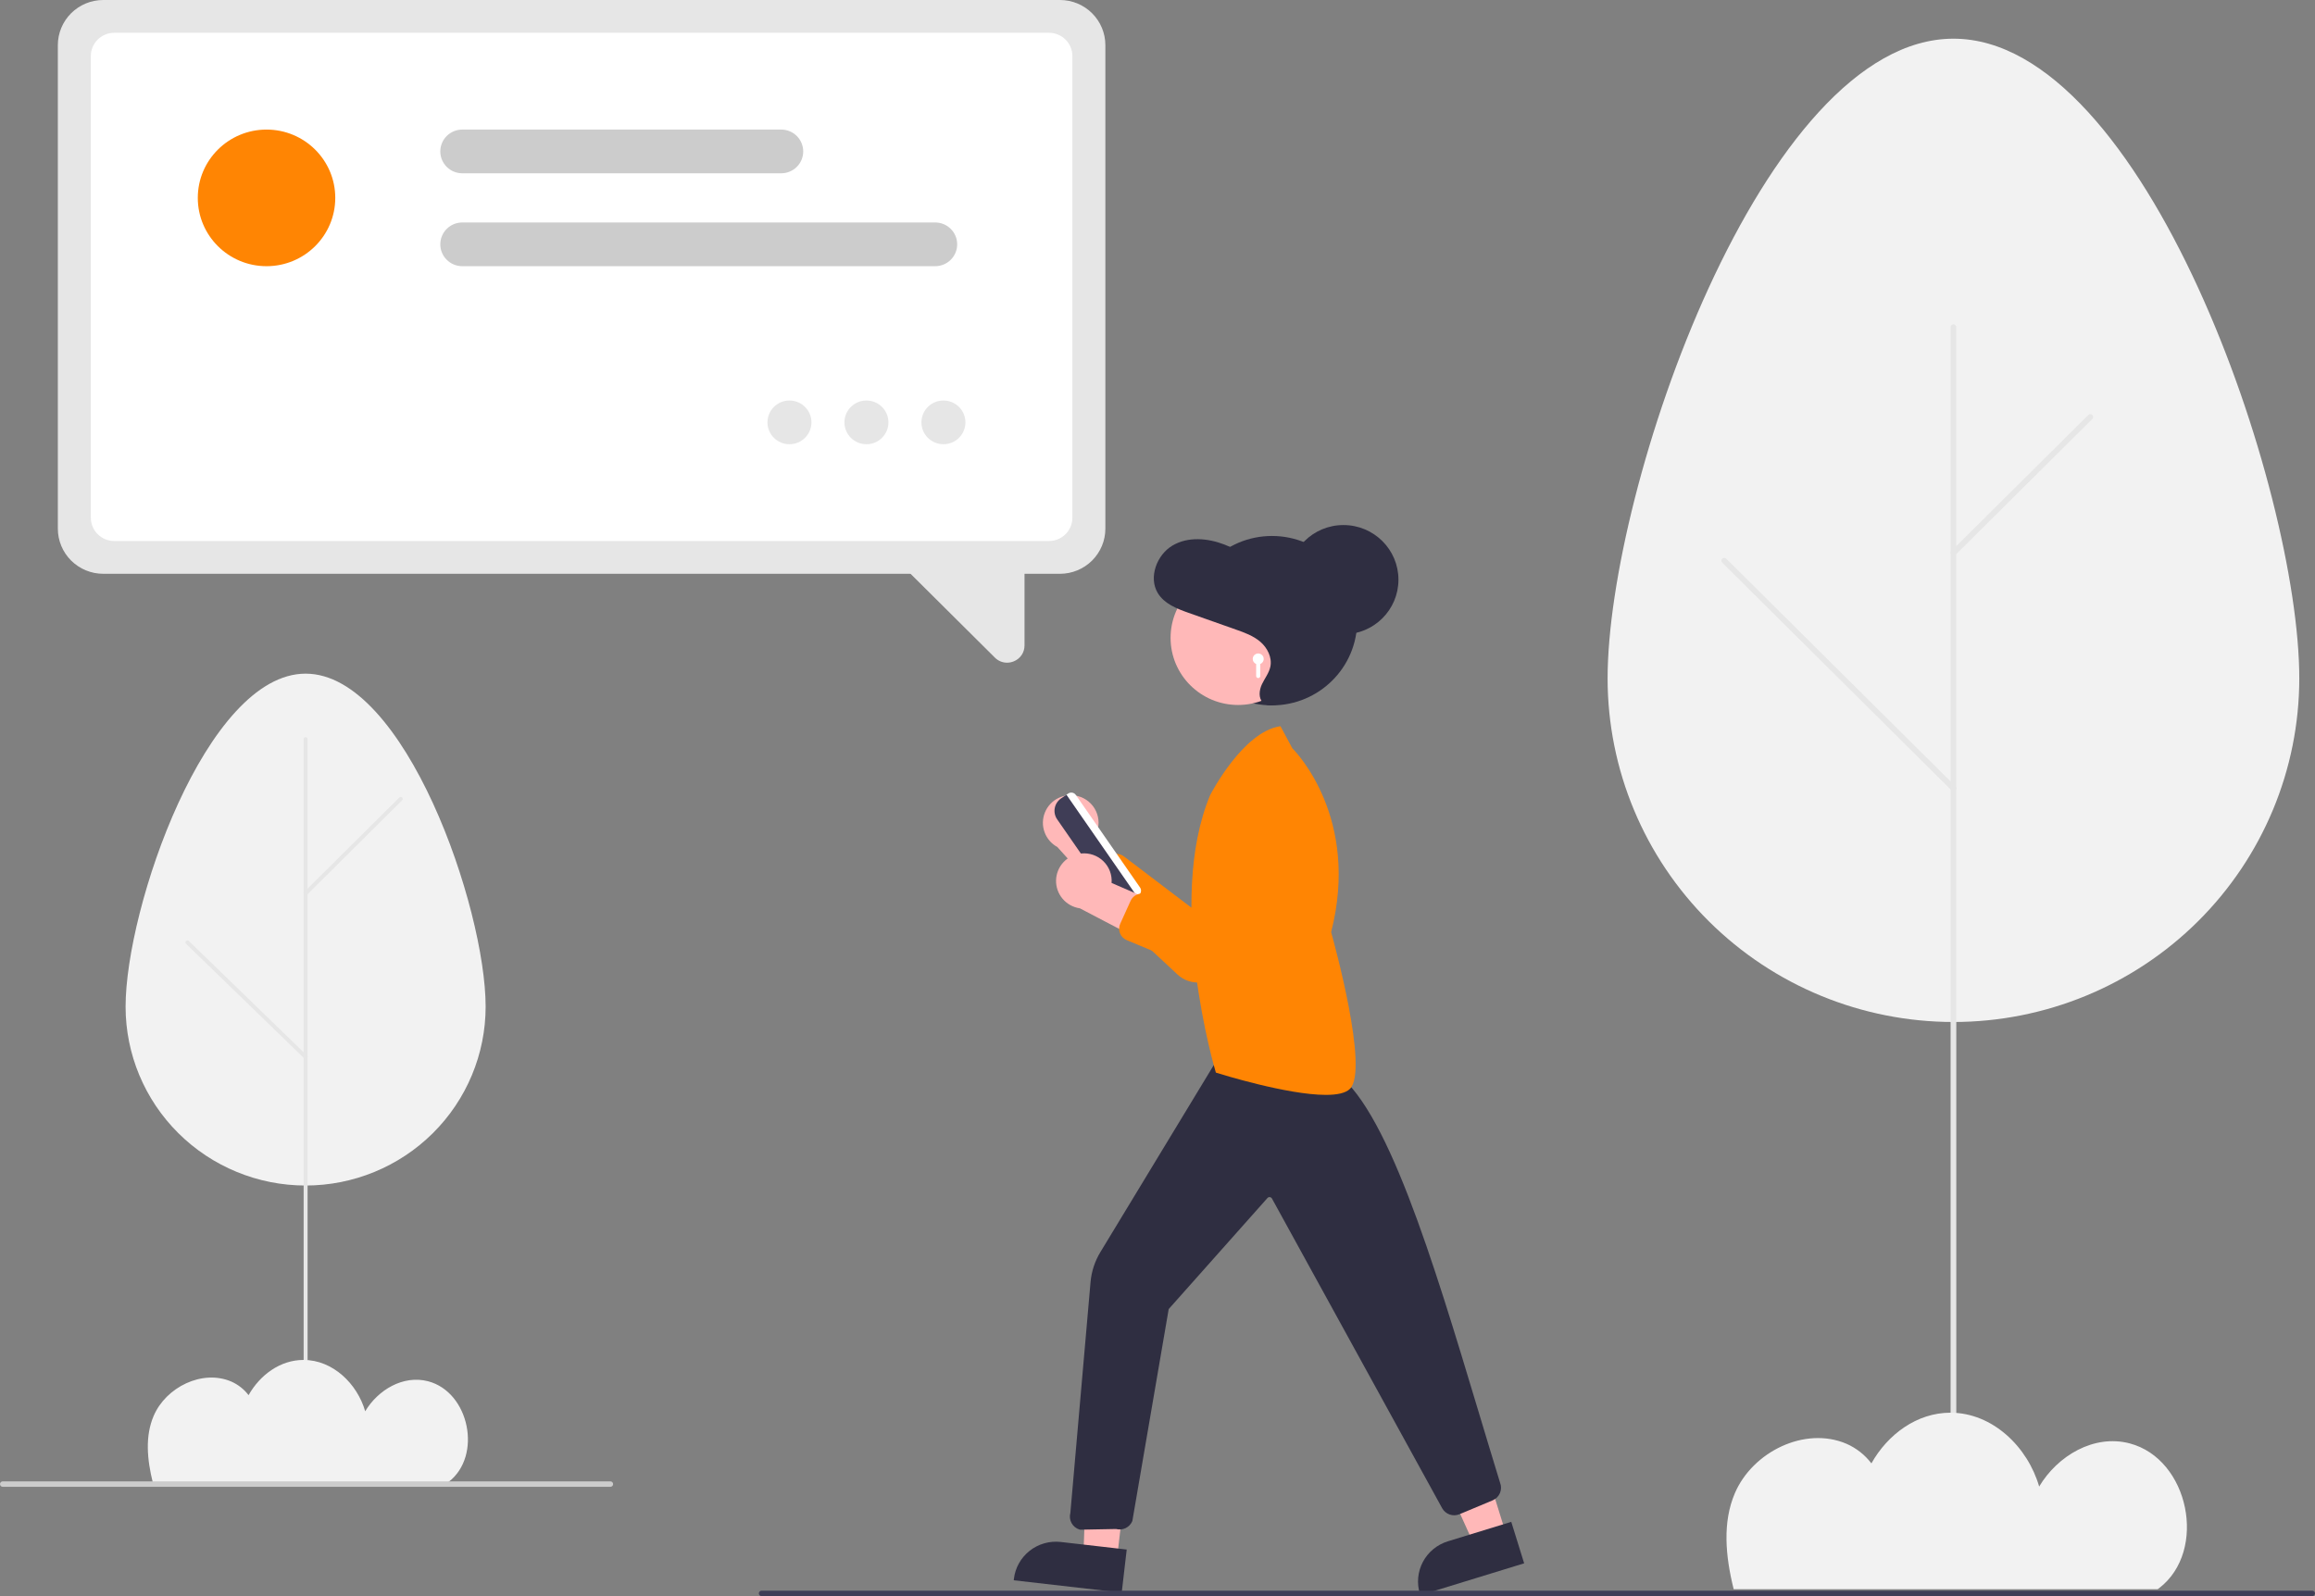 <svg width="290" height="200" viewBox="0 0 290 200" fill="none" xmlns="http://www.w3.org/2000/svg">
<rect x="0" y="0" width="290" height="200" fill="#808080" stroke="none"/>
<g clip-path="url(#clip0_45_977)">
<path d="M288.032 85.019C288.032 61.25 268.635 4.847 244.708 4.847C220.781 4.847 201.384 61.25 201.384 85.019C201.391 96.436 205.959 107.383 214.083 115.454C222.207 123.525 233.222 128.058 244.708 128.058C256.193 128.058 267.209 123.525 275.333 115.454C283.457 107.383 288.024 96.436 288.032 85.019Z" fill="#F2F2F2"/>
<path d="M244.708 189.725C244.802 189.725 244.893 189.687 244.959 189.621C245.026 189.555 245.064 189.464 245.064 189.371V40.991C245.064 40.897 245.026 40.807 244.959 40.741C244.893 40.674 244.802 40.637 244.708 40.637C244.613 40.637 244.522 40.674 244.456 40.741C244.389 40.807 244.351 40.897 244.351 40.991V189.371C244.351 189.464 244.389 189.555 244.456 189.621C244.523 189.687 244.613 189.725 244.708 189.725Z" fill="#E6E6E6"/>
<path d="M244.708 69.637C244.754 69.637 244.801 69.628 244.844 69.61C244.887 69.592 244.927 69.566 244.96 69.533L262.107 52.499C262.141 52.466 262.167 52.427 262.186 52.384C262.204 52.341 262.213 52.295 262.214 52.248C262.214 52.201 262.205 52.155 262.187 52.112C262.169 52.068 262.142 52.029 262.109 51.996C262.076 51.963 262.036 51.937 261.993 51.919C261.949 51.901 261.903 51.892 261.856 51.892C261.809 51.893 261.762 51.902 261.719 51.92C261.676 51.939 261.636 51.965 261.603 51.998L244.456 69.033C244.406 69.082 244.372 69.145 244.358 69.214C244.345 69.283 244.352 69.354 244.379 69.418C244.406 69.483 244.451 69.538 244.51 69.577C244.568 69.616 244.637 69.637 244.708 69.637Z" fill="#E6E6E6"/>
<path d="M244.708 99.126C244.778 99.126 244.847 99.106 244.906 99.067C244.964 99.028 245.01 98.973 245.037 98.908C245.064 98.843 245.071 98.772 245.057 98.703C245.043 98.635 245.009 98.572 244.96 98.522L216.243 69.995C216.176 69.93 216.086 69.893 215.992 69.894C215.898 69.894 215.808 69.931 215.742 69.997C215.675 70.063 215.638 70.153 215.637 70.246C215.637 70.339 215.673 70.429 215.739 70.496L244.456 99.023C244.489 99.055 244.528 99.082 244.571 99.099C244.615 99.117 244.661 99.126 244.708 99.126Z" fill="#E6E6E6"/>
<path d="M270.481 198.995C270.419 199.042 270.354 199.085 270.291 199.132H217.178C216.137 194.943 215.769 190.749 217.324 187.108C219.539 181.919 226.094 178.68 231.305 180.908C232.54 181.45 233.616 182.296 234.431 183.365C236.468 179.743 240.121 177.013 244.338 177.016C249.621 177.02 254.013 181.311 255.446 186.269C257.755 182.398 262.314 179.694 266.77 180.857C274.224 182.803 276.578 194.313 270.481 198.995Z" fill="#F2F2F2"/>
<path d="M135.033 99.756C135.522 99.883 135.978 100.116 136.367 100.438C136.757 100.76 137.07 101.163 137.286 101.618C137.502 102.073 137.615 102.57 137.617 103.073C137.618 103.577 137.509 104.074 137.297 104.531L146.156 113.024L139.915 114.415L132.459 106.137C131.711 105.731 131.138 105.066 130.85 104.269C130.561 103.471 130.577 102.596 130.895 101.81C131.212 101.023 131.808 100.38 132.571 100.001C133.334 99.623 134.21 99.535 135.033 99.756Z" fill="#FFB8B8"/>
<path d="M147.491 122.097L136.562 111.905C136.411 111.764 136.29 111.595 136.206 111.407C136.122 111.219 136.077 111.017 136.073 110.811C136.069 110.605 136.106 110.401 136.183 110.21C136.26 110.019 136.374 109.845 136.519 109.699L138.751 107.452C139.016 107.186 139.37 107.025 139.746 106.999C140.122 106.973 140.495 107.083 140.795 107.311L149.954 114.269L155.668 100.493C155.893 99.949 156.228 99.458 156.653 99.048C157.077 98.638 157.581 98.32 158.134 98.111C158.687 97.903 159.278 97.81 159.868 97.837C160.459 97.865 161.038 98.013 161.569 98.271C162.406 98.674 163.09 99.336 163.516 100.157C163.943 100.979 164.09 101.916 163.936 102.827C162.898 109.093 156.617 117.377 152.965 121.757C152.466 122.354 151.793 122.782 151.04 122.983C150.286 123.184 149.488 123.148 148.755 122.88C148.286 122.705 147.856 122.439 147.491 122.097Z" fill="#FF8503"/>
<path d="M141.358 112.21L133.312 100.609C133.208 100.459 133.169 100.275 133.202 100.096C133.235 99.918 133.338 99.76 133.488 99.656L133.811 99.435C133.886 99.384 133.97 99.348 134.058 99.329C134.146 99.31 134.238 99.309 134.327 99.325C134.416 99.341 134.501 99.375 134.577 99.424C134.652 99.473 134.718 99.536 134.769 99.61L142.816 111.211C142.867 111.285 142.903 111.369 142.922 111.457C142.941 111.545 142.942 111.635 142.926 111.724C142.91 111.812 142.876 111.897 142.827 111.972C142.778 112.048 142.714 112.113 142.639 112.164L142.316 112.385C142.166 112.488 141.98 112.528 141.801 112.495C141.621 112.462 141.462 112.36 141.358 112.21Z" fill="white"/>
<path d="M139.109 112.296L132.431 102.668C132.146 102.257 132.037 101.75 132.128 101.259C132.219 100.768 132.502 100.333 132.915 100.049L133.596 99.583L142.424 112.311L141.743 112.778H141.743C141.33 113.061 140.82 113.169 140.326 113.079C139.832 112.989 139.394 112.707 139.109 112.296Z" fill="#3F3D56"/>
<path d="M139.916 195.4L135.722 194.919L136.277 178.685L141.784 179.317L139.916 195.4Z" fill="#FFB8B8"/>
<path d="M140.517 199.565L126.992 198.014L127.011 197.843C127.091 197.156 127.306 196.491 127.645 195.887C127.983 195.282 128.438 194.75 128.983 194.32C129.528 193.89 130.153 193.571 130.822 193.381C131.492 193.192 132.192 193.135 132.883 193.214L132.884 193.214L141.144 194.162L140.517 199.565Z" fill="#2F2E41"/>
<path d="M188.694 192.318L184.659 193.556L177.933 178.677L183.887 176.849L188.694 192.318Z" fill="#FFB8B8"/>
<path d="M190.931 195.889L177.922 199.884L177.871 199.72C177.666 199.059 177.593 198.364 177.658 197.676C177.723 196.987 177.923 196.317 178.248 195.706C178.573 195.094 179.016 194.552 179.552 194.11C180.087 193.669 180.705 193.336 181.37 193.132L181.371 193.132L189.316 190.692L190.931 195.889Z" fill="#2F2E41"/>
<path d="M135.233 191.658C134.807 191.527 134.449 191.237 134.235 190.848C134.021 190.459 133.967 190.003 134.085 189.576L136.613 160.642C136.73 159.322 137.148 158.046 137.834 156.91L153.14 131.66L166.836 134.107L166.924 134.143C173.581 138.196 179.491 157.847 185.206 176.851C186.095 179.806 187.014 182.862 187.911 185.783C188.078 186.2 188.074 186.665 187.901 187.079C187.727 187.494 187.397 187.824 186.982 188L182.835 189.735C182.442 189.901 182.001 189.915 181.598 189.775C181.195 189.635 180.859 189.351 180.656 188.978L159.336 150.178C159.309 150.13 159.271 150.088 159.225 150.057C159.179 150.027 159.126 150.008 159.071 150.002C159.016 149.995 158.96 150.002 158.908 150.021C158.857 150.041 158.811 150.074 158.775 150.115L146.402 164.033L141.855 190.557L141.837 190.614C141.673 190.994 141.376 191.301 141.002 191.48C140.628 191.66 140.201 191.698 139.801 191.59L135.341 191.674L135.313 191.674L135.233 191.658Z" fill="#2F2E41"/>
<path d="M152.399 134.427L152.312 134.4L152.286 134.313C152.222 134.102 145.962 113.044 151.603 99.618L151.609 99.606C151.774 99.287 155.71 91.77 160.282 91.018L160.404 90.998L161.89 93.761C162.357 94.226 170.402 102.529 166.751 116.801C167.078 117.971 171.521 134.038 169.105 136.44C168.561 136.98 167.469 137.192 166.091 137.192C161.24 137.192 152.851 134.57 152.399 134.427Z" fill="#FF8503"/>
<path d="M159.34 88.386C165.236 88.386 170.017 83.634 170.017 77.773C170.017 71.911 165.236 67.159 159.34 67.159C153.443 67.159 148.663 71.911 148.663 77.773C148.663 83.634 153.443 88.386 159.34 88.386Z" fill="#2F2E41"/>
<path d="M155.098 88.336C159.77 88.336 163.557 84.571 163.557 79.927C163.557 75.282 159.77 71.518 155.098 71.518C150.426 71.518 146.639 75.282 146.639 79.927C146.639 84.571 150.426 88.336 155.098 88.336Z" fill="#FFB8B8"/>
<path d="M160.542 88.095C159.77 88.367 158.824 88.607 158.216 88.043C157.623 87.492 157.731 86.484 158.081 85.742C158.43 85 158.972 84.34 159.138 83.532C159.376 82.375 158.76 81.172 157.882 80.417C157.003 79.663 155.897 79.266 154.818 78.885L148.896 76.792C147.43 76.274 145.851 75.666 145.03 74.303C143.844 72.33 144.929 69.511 146.875 68.36C148.822 67.209 151.281 67.424 153.382 68.233C154.543 68.681 155.649 69.297 156.85 69.612C159.221 70.234 161.917 69.676 164.001 71.005C165.814 72.162 166.656 74.523 166.595 76.731C166.533 78.94 165.715 81.043 164.852 83.063C164.339 84.265 163.791 85.481 162.921 86.436C162.052 87.392 160.795 88.061 159.54 87.885L160.542 88.095Z" fill="#2F2E41"/>
<path d="M168.294 79.484C172.099 79.484 175.183 76.419 175.183 72.637C175.183 68.855 172.099 65.79 168.294 65.79C164.49 65.79 161.406 68.855 161.406 72.637C161.406 76.419 164.49 79.484 168.294 79.484Z" fill="#2F2E41"/>
<path d="M156.928 82.566C156.928 82.442 156.962 82.32 157.026 82.213C157.091 82.106 157.183 82.019 157.293 81.961C157.404 81.902 157.528 81.875 157.653 81.881C157.778 81.888 157.898 81.928 158.002 81.997C158.106 82.067 158.188 82.163 158.241 82.275C158.294 82.388 158.315 82.513 158.302 82.636C158.289 82.76 158.243 82.878 158.168 82.977C158.092 83.076 157.992 83.153 157.876 83.2V84.706C157.876 84.774 157.848 84.839 157.8 84.887C157.752 84.935 157.686 84.963 157.617 84.963C157.549 84.963 157.483 84.935 157.435 84.887C157.386 84.839 157.359 84.774 157.359 84.706V83.2C157.232 83.149 157.123 83.061 157.046 82.948C156.97 82.835 156.929 82.702 156.928 82.566Z" fill="white"/>
<path d="M135.452 106.943C135.955 106.893 136.464 106.954 136.942 107.12C137.42 107.287 137.855 107.556 138.217 107.908C138.579 108.26 138.859 108.686 139.037 109.157C139.215 109.629 139.287 110.133 139.248 110.635L150.53 115.525L145.168 118.991L135.277 113.816C134.433 113.694 133.663 113.27 133.113 112.622C132.564 111.975 132.272 111.149 132.293 110.302C132.315 109.455 132.648 108.645 133.23 108.026C133.813 107.407 134.603 107.022 135.452 106.943V106.943Z" fill="#FFB8B8"/>
<path d="M154.962 123.567L141.145 117.801C140.954 117.721 140.781 117.604 140.637 117.457C140.492 117.31 140.378 117.136 140.303 116.945C140.227 116.753 140.19 116.549 140.195 116.343C140.2 116.138 140.247 115.935 140.331 115.748L141.635 112.869C141.791 112.527 142.066 112.253 142.409 112.099C142.752 111.944 143.141 111.919 143.502 112.028L154.526 115.376L155.051 100.484C155.072 99.897 155.214 99.32 155.468 98.789C155.722 98.258 156.083 97.784 156.528 97.397C156.973 97.011 157.494 96.719 158.057 96.54C158.621 96.361 159.215 96.299 159.804 96.358C160.73 96.445 161.602 96.828 162.29 97.451C162.978 98.073 163.444 98.9 163.619 99.808C164.844 106.04 161.861 115.981 159.974 121.352C159.715 122.084 159.235 122.718 158.599 123.168C157.963 123.618 157.202 123.86 156.422 123.863C155.92 123.862 155.424 123.761 154.962 123.567Z" fill="#FF8503"/>
<path d="M95.404 200H289.656C289.747 200 289.834 199.964 289.899 199.9C289.964 199.836 290 199.748 290 199.658C290 199.567 289.964 199.48 289.899 199.416C289.834 199.351 289.747 199.315 289.656 199.315H95.404C95.312 199.315 95.225 199.351 95.16 199.416C95.096 199.48 95.059 199.567 95.059 199.658C95.059 199.748 95.096 199.836 95.16 199.9C95.225 199.964 95.312 200 95.404 200Z" fill="#3F3D56"/>
<path d="M60.836 126.144C60.836 113.771 50.739 84.411 38.284 84.411C25.829 84.411 15.732 113.771 15.732 126.144C15.735 132.088 18.113 137.787 22.342 141.988C26.571 146.19 32.305 148.55 38.284 148.55C44.263 148.55 49.997 146.19 54.226 141.988C58.455 137.787 60.833 132.088 60.836 126.144Z" fill="#F2F2F2"/>
<path d="M38.284 179.239C38.316 179.239 38.349 179.233 38.379 179.221C38.409 179.208 38.436 179.19 38.459 179.167C38.482 179.144 38.5 179.117 38.513 179.087C38.525 179.058 38.532 179.026 38.532 178.993V92.616C38.532 92.551 38.505 92.489 38.459 92.443C38.412 92.397 38.35 92.371 38.284 92.371C38.218 92.371 38.156 92.397 38.109 92.443C38.063 92.489 38.037 92.551 38.036 92.616V178.993C38.036 179.026 38.043 179.058 38.055 179.087C38.068 179.117 38.086 179.144 38.109 179.167C38.132 179.19 38.159 179.208 38.189 179.221C38.219 179.233 38.252 179.239 38.284 179.239Z" fill="#E6E6E6"/>
<path d="M38.284 112.188C38.316 112.188 38.349 112.182 38.379 112.17C38.409 112.157 38.436 112.139 38.459 112.116L50.38 100.274C50.426 100.228 50.453 100.165 50.453 100.1C50.453 100.035 50.426 99.972 50.38 99.926C50.334 99.88 50.27 99.854 50.205 99.854C50.139 99.854 50.076 99.88 50.03 99.926L38.109 111.768C38.074 111.803 38.051 111.847 38.041 111.894C38.032 111.942 38.036 111.992 38.055 112.036C38.074 112.081 38.106 112.12 38.146 112.147C38.187 112.174 38.235 112.188 38.284 112.188Z" fill="#E6E6E6"/>
<path d="M38.284 132.689C38.333 132.689 38.381 132.675 38.421 132.648C38.462 132.621 38.494 132.582 38.513 132.538C38.531 132.493 38.536 132.443 38.527 132.395C38.517 132.348 38.494 132.304 38.459 132.269L23.662 117.915C23.615 117.869 23.552 117.843 23.486 117.843C23.421 117.843 23.358 117.869 23.311 117.915C23.265 117.961 23.239 118.024 23.239 118.089C23.239 118.155 23.265 118.217 23.311 118.263L38.109 132.617C38.132 132.64 38.159 132.658 38.189 132.671C38.219 132.683 38.251 132.689 38.284 132.689Z" fill="#E6E6E6"/>
<path d="M56.201 185.684C56.158 185.717 56.113 185.747 56.069 185.779H19.145C18.422 182.867 18.166 179.952 19.247 177.42C20.787 173.813 25.344 171.561 28.967 173.11C29.825 173.487 30.573 174.075 31.139 174.818C32.555 172.3 35.095 170.402 38.026 170.404C41.699 170.407 44.753 173.39 45.749 176.837C47.354 174.146 50.524 172.266 53.622 173.075C58.804 174.428 60.44 182.429 56.201 185.684Z" fill="#F2F2F2"/>
<path d="M0.344 186.305H76.461C76.552 186.305 76.64 186.269 76.704 186.205C76.769 186.141 76.805 186.053 76.805 185.963C76.805 185.872 76.769 185.785 76.704 185.721C76.64 185.656 76.552 185.62 76.461 185.62H0.344C0.253 185.62 0.165 185.656 0.101 185.721C0.036 185.785 0 185.872 0 185.963C0 186.053 0.036 186.141 0.101 186.205C0.165 186.269 0.253 186.305 0.344 186.305Z" fill="#CCCCCC"/>
<path d="M132.786 71.898H12.929C11.422 71.897 9.978 71.301 8.912 70.242C7.847 69.183 7.248 67.747 7.246 66.249V5.649C7.248 4.151 7.847 2.716 8.912 1.656C9.978 0.597 11.422 0.002 12.929 0H132.786C134.293 0.002 135.738 0.597 136.803 1.656C137.868 2.716 138.468 4.151 138.469 5.649V66.249C138.468 67.747 137.868 69.183 136.803 70.242C135.738 71.301 134.293 71.897 132.786 71.898Z" fill="#E6E6E6"/>
<path d="M131.409 67.79H14.307C13.53 67.789 12.786 67.482 12.238 66.937C11.689 66.391 11.38 65.651 11.379 64.88V7.019C11.38 6.247 11.689 5.507 12.238 4.962C12.786 4.416 13.53 4.109 14.307 4.108H131.409C132.185 4.109 132.929 4.416 133.478 4.962C134.027 5.507 134.336 6.247 134.336 7.019V64.88C134.336 65.651 134.027 66.391 133.478 66.937C132.929 67.482 132.185 67.789 131.409 67.79Z" fill="white"/>
<path d="M124.627 82.399L111.457 69.307L128.342 69.731V80.869C128.346 81.298 128.221 81.718 127.981 82.075C127.741 82.431 127.399 82.708 126.999 82.868C126.73 82.979 126.443 83.037 126.152 83.038C125.868 83.037 125.587 82.98 125.325 82.87C125.063 82.76 124.826 82.6 124.627 82.399Z" fill="#E6E6E6"/>
<path d="M117.151 33.355H57.911C57.18 33.355 56.48 33.066 55.963 32.552C55.446 32.039 55.156 31.342 55.156 30.616C55.156 29.889 55.446 29.192 55.963 28.679C56.48 28.165 57.18 27.877 57.911 27.877H117.151C117.882 27.877 118.583 28.165 119.099 28.679C119.616 29.192 119.906 29.889 119.906 30.616C119.906 31.342 119.616 32.039 119.099 32.552C118.583 33.066 117.882 33.355 117.151 33.355Z" fill="#CCCCCC"/>
<path d="M97.864 21.714H57.911C57.18 21.714 56.48 21.425 55.963 20.912C55.446 20.398 55.156 19.701 55.156 18.975C55.156 18.248 55.446 17.552 55.963 17.038C56.48 16.524 57.18 16.236 57.911 16.236H97.864C98.594 16.236 99.295 16.524 99.812 17.038C100.329 17.552 100.619 18.248 100.619 18.975C100.619 19.701 100.329 20.398 99.812 20.912C99.295 21.425 98.594 21.714 97.864 21.714Z" fill="#CCCCCC"/>
<path d="M33.388 33.355C38.144 33.355 41.999 29.522 41.999 24.795C41.999 20.068 38.144 16.236 33.388 16.236C28.633 16.236 24.778 20.068 24.778 24.795C24.778 29.522 28.633 33.355 33.388 33.355Z" fill="#FF8503"/>
<path d="M98.895 55.663C100.417 55.663 101.65 54.436 101.65 52.924C101.65 51.411 100.417 50.185 98.895 50.185C97.373 50.185 96.14 51.411 96.14 52.924C96.14 54.436 97.373 55.663 98.895 55.663Z" fill="#E6E6E6"/>
<path d="M108.539 55.663C110.061 55.663 111.294 54.436 111.294 52.924C111.294 51.411 110.061 50.185 108.539 50.185C107.017 50.185 105.783 51.411 105.783 52.924C105.783 54.436 107.017 55.663 108.539 55.663Z" fill="#E6E6E6"/>
<path d="M118.182 55.663C119.704 55.663 120.938 54.436 120.938 52.924C120.938 51.411 119.704 50.185 118.182 50.185C116.661 50.185 115.427 51.411 115.427 52.924C115.427 54.436 116.661 55.663 118.182 55.663Z" fill="#E6E6E6"/>
</g>
<defs>
<clipPath id="clip0_45_977">
<rect width="290" height="200" fill="white"/>
</clipPath>
</defs>
</svg>
